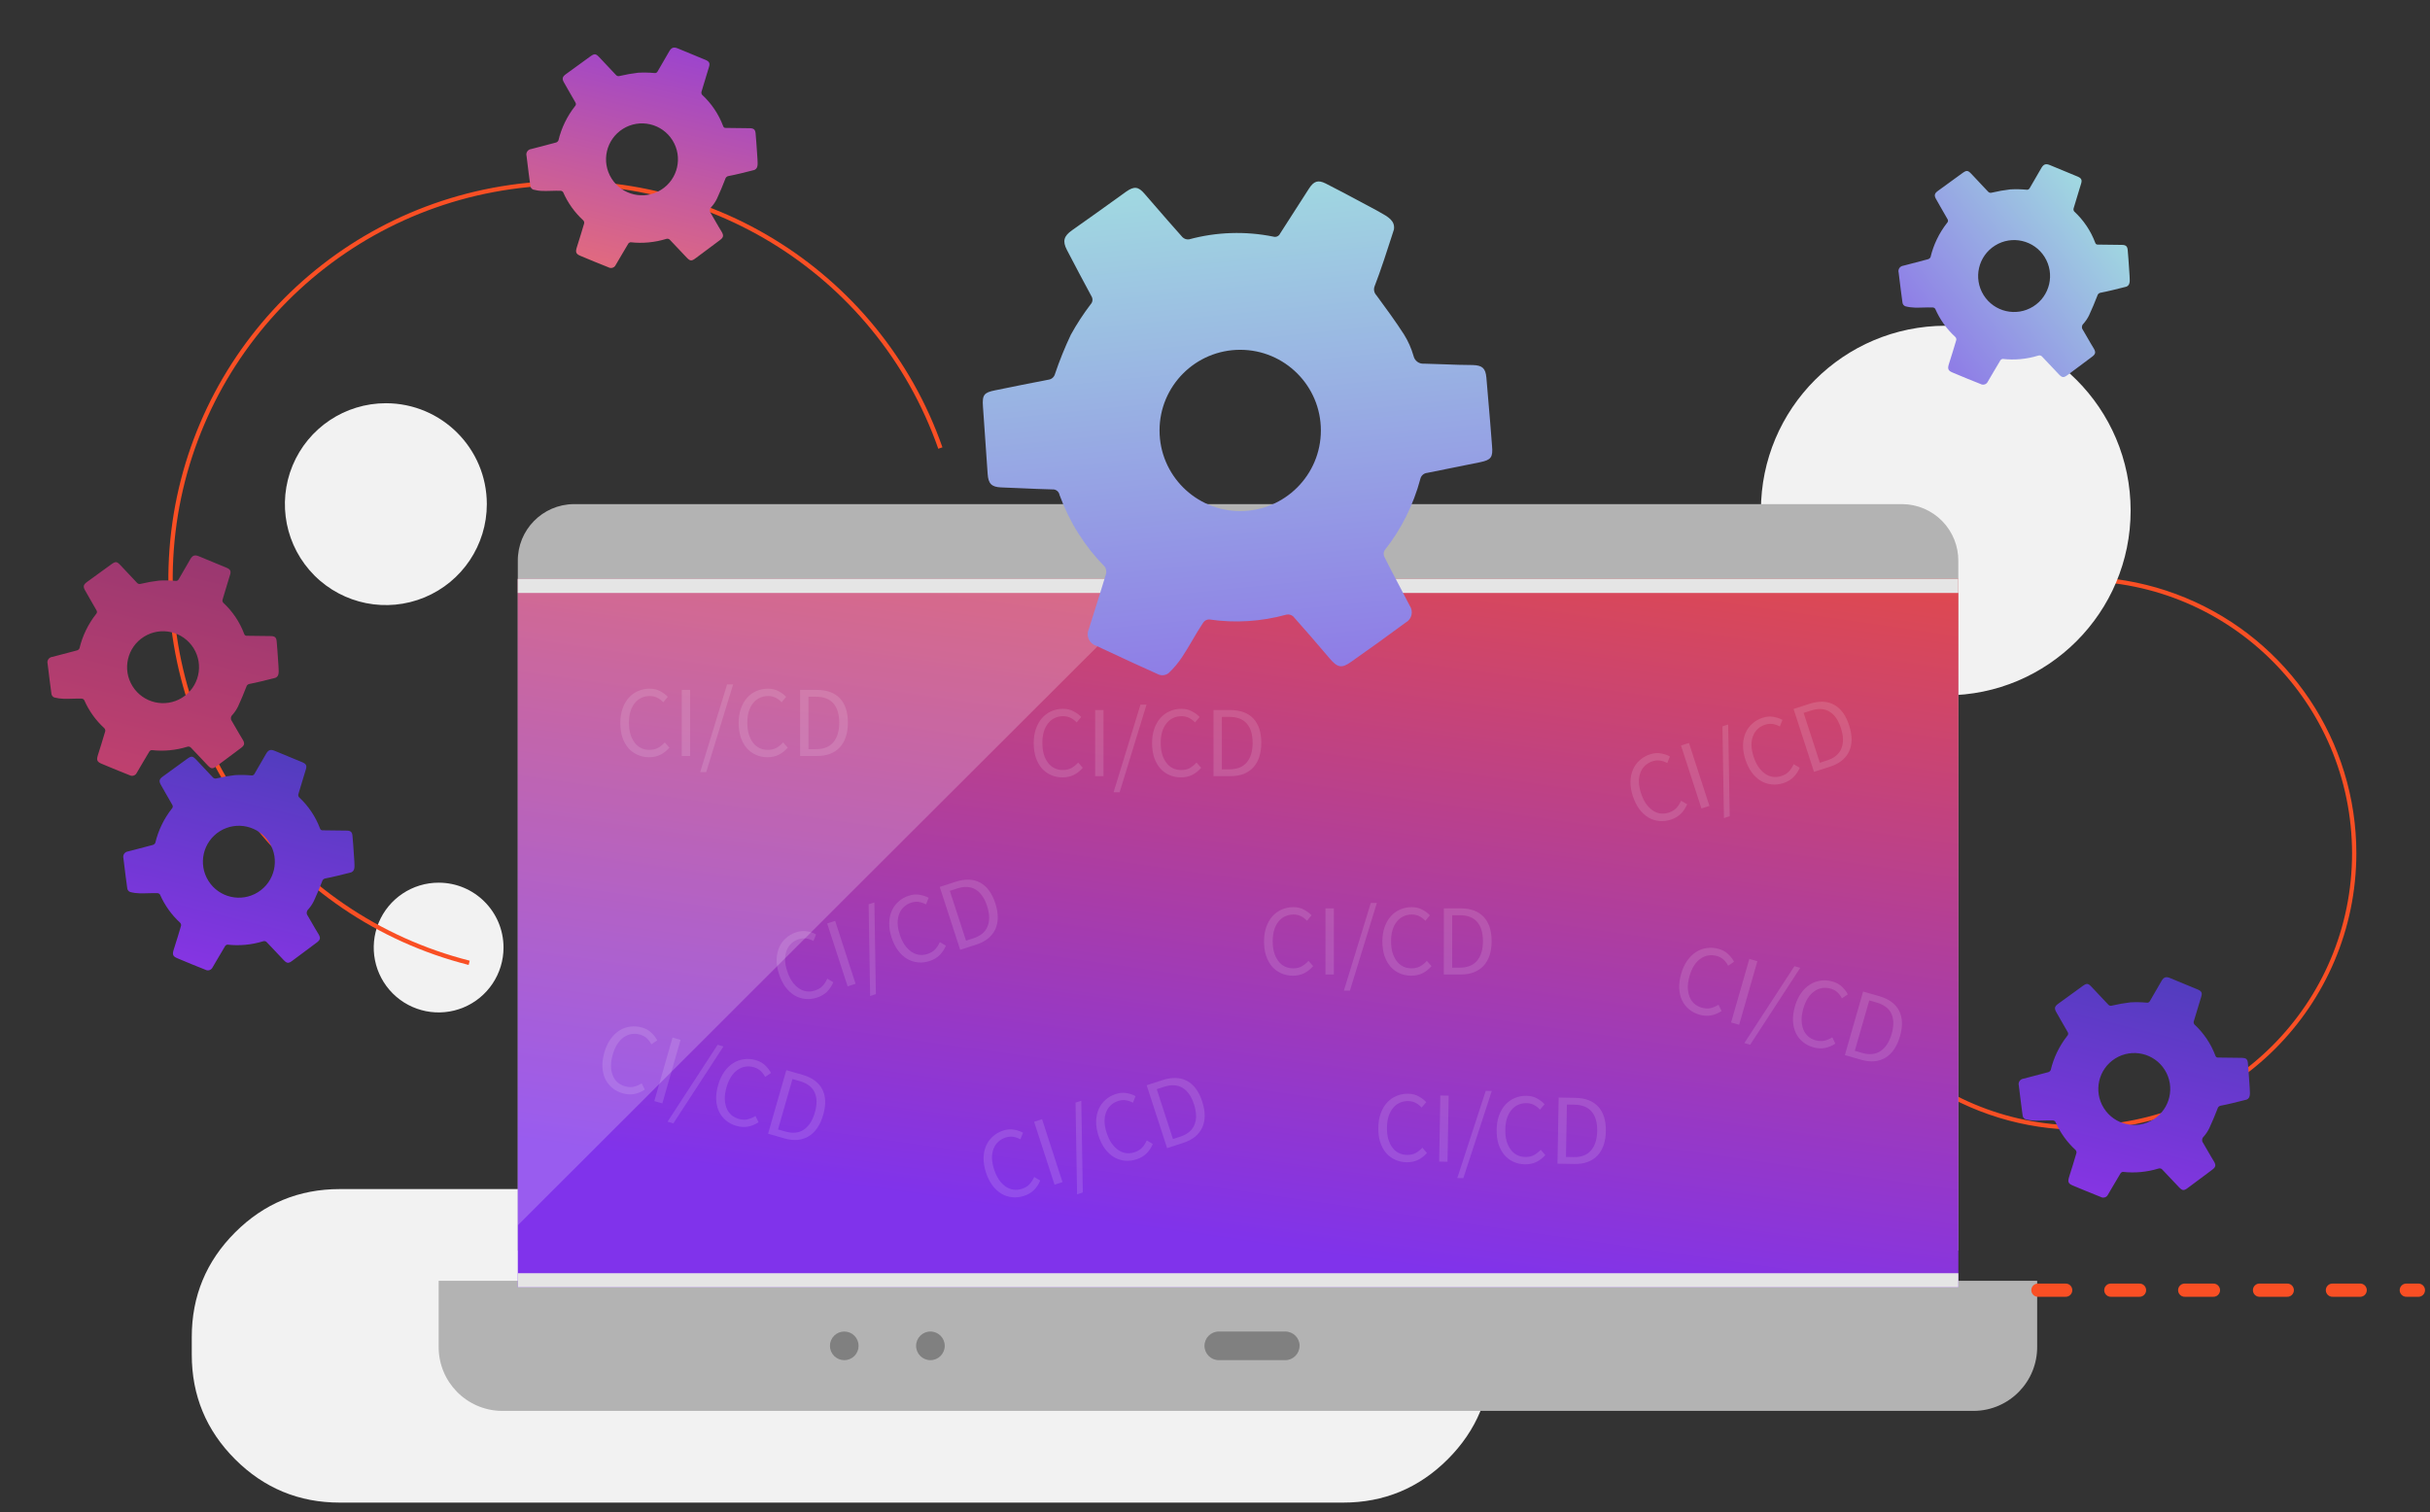 <svg width="241" height="150" viewBox="0 0 241 150" fill="none" xmlns="http://www.w3.org/2000/svg">
<rect x="0" y="0" width="241" height="150" fill="#333333" stroke="none"/>
<path fill-rule="evenodd" clip-rule="evenodd" d="M206.273 112.08C195.177 112.083 185.173 105.401 180.925 95.151C176.677 84.901 179.022 73.102 186.866 65.255C194.711 57.408 206.51 55.06 216.761 59.306C227.012 63.551 233.696 73.554 233.696 84.649C233.678 99.788 221.412 112.057 206.273 112.08H206.273ZM206.273 57.653C191.363 57.653 179.276 69.739 179.276 84.649C179.276 99.559 191.363 111.646 206.273 111.646C221.182 111.646 233.269 99.559 233.269 84.649C233.253 69.746 221.176 57.669 206.273 57.653L206.273 57.653Z" fill="#F94F24"/>
<path fill-rule="evenodd" clip-rule="evenodd" d="M19.019 133.514V132.638C19.019 128.586 20.452 125.127 23.317 122.261C26.183 119.395 29.642 117.963 33.695 117.963H133.206C137.258 117.963 140.717 119.395 143.583 122.261C146.449 125.127 147.881 128.586 147.881 132.638V134.39C147.881 138.443 146.449 141.902 143.583 144.768C140.717 147.633 137.258 149.066 133.206 149.066H33.695C29.642 149.066 26.183 147.633 23.317 144.768C20.452 141.902 19.019 138.443 19.019 134.39V133.514Z" fill="#F2F2F2"/>
<path fill-rule="evenodd" clip-rule="evenodd" d="M48.282 50.011C48.283 54.062 45.845 57.714 42.103 59.265C38.361 60.816 34.054 59.96 31.189 57.097C28.325 54.233 27.468 49.926 29.017 46.184C30.567 42.442 34.219 40.002 38.269 40.002C43.798 40.002 48.28 44.483 48.282 50.011Z" fill="#F2F2F2"/>
<path fill-rule="evenodd" clip-rule="evenodd" d="M49.938 93.999C49.939 96.603 48.372 98.951 45.966 99.948C43.561 100.945 40.791 100.394 38.95 98.553C37.109 96.712 36.559 93.942 37.556 91.537C38.554 89.132 40.902 87.564 43.506 87.566C47.058 87.568 49.936 90.447 49.938 93.999Z" fill="#F2F2F2"/>
<path fill-rule="evenodd" clip-rule="evenodd" d="M211.31 50.648C211.31 60.774 203.102 68.982 192.976 68.982C182.851 68.982 174.642 60.774 174.642 50.648C174.642 40.523 182.851 32.315 192.976 32.315C203.102 32.315 211.31 40.523 211.31 50.648Z" fill="#F2F2F2"/>
<path fill-rule="evenodd" clip-rule="evenodd" d="M194.22 124.064V55.664C194.235 54.179 193.659 52.75 192.62 51.69C191.58 50.63 190.162 50.026 188.678 50.011H56.893C53.803 50.044 51.324 52.574 51.355 55.664L51.355 124.064H194.22Z" fill="#B3B3B3"/>
<path fill-rule="evenodd" clip-rule="evenodd" d="M43.505 127.06V133.569C43.469 137.063 46.268 139.927 49.761 139.969H195.784C199.277 139.927 202.077 137.063 202.04 133.569V127.06H43.505Z" fill="#B3B3B3"/>
<rect x="51.355" y="57.43" width="142.869" height="70.27" fill="url(#paint0_linear)"/>
<path opacity="0.2" fill-rule="evenodd" clip-rule="evenodd" d="M115.549 57.43H51.355V121.558C72.748 100.167 94.146 78.792 115.549 57.43Z" fill="white"/>
<g style="mix-blend-mode:multiply">
<rect x="51.355" y="126.309" width="142.869" height="1.395" fill="#E5E5E5"/>
</g>
<g style="mix-blend-mode:multiply">
<rect x="51.355" y="57.43" width="142.869" height="1.395" fill="#E5E5E5"/>
</g>
<path fill-rule="evenodd" clip-rule="evenodd" d="M128.885 133.514C128.885 134.299 128.249 134.935 127.465 134.935H120.878C120.093 134.935 119.457 134.299 119.457 133.514V133.514C119.457 132.73 120.093 132.094 120.877 132.094H127.472C128.257 132.094 128.893 132.73 128.893 133.514H128.885Z" fill="#808080"/>
<path fill-rule="evenodd" clip-rule="evenodd" d="M85.152 133.514C85.153 133.891 85.004 134.252 84.738 134.518C84.472 134.785 84.112 134.935 83.735 134.935H83.735C83.358 134.936 82.996 134.786 82.728 134.52C82.461 134.253 82.311 133.892 82.311 133.514C82.311 133.137 82.461 132.775 82.728 132.508C82.996 132.242 83.358 132.093 83.735 132.094H83.735C84.112 132.094 84.472 132.244 84.738 132.51C85.004 132.777 85.153 133.138 85.152 133.514Z" fill="#808080"/>
<path fill-rule="evenodd" clip-rule="evenodd" d="M93.697 133.514C93.697 134.299 93.061 134.935 92.277 134.935H92.277C91.492 134.935 90.856 134.299 90.856 133.514V133.514C90.856 132.73 91.492 132.094 92.276 132.094H92.277C93.061 132.094 93.697 132.73 93.697 133.514Z" fill="#808080"/>
<path fill-rule="evenodd" clip-rule="evenodd" d="M239.896 128.649H238.7C238.454 128.668 238.218 128.547 238.089 128.336C237.96 128.125 237.96 127.86 238.089 127.649C238.218 127.438 238.454 127.317 238.7 127.336H239.896C240.24 127.361 240.506 127.648 240.506 127.992C240.506 128.337 240.24 128.624 239.896 128.649ZM234.122 128.649H231.373C231.127 128.668 230.891 128.547 230.762 128.336C230.633 128.125 230.633 127.86 230.762 127.649C230.891 127.438 231.127 127.317 231.373 127.336H234.122C234.466 127.361 234.732 127.648 234.732 127.992C234.732 128.337 234.466 128.624 234.122 128.649ZM226.795 128.649H224.046C223.703 128.624 223.437 128.337 223.437 127.992C223.437 127.648 223.703 127.361 224.046 127.336H226.795C227.042 127.317 227.278 127.438 227.407 127.649C227.535 127.86 227.535 128.125 227.407 128.336C227.278 128.547 227.042 128.668 226.795 128.649ZM219.468 128.649H216.723C216.477 128.668 216.241 128.547 216.112 128.336C215.983 128.125 215.983 127.86 216.112 127.649C216.241 127.438 216.477 127.317 216.723 127.336H219.472C219.718 127.317 219.954 127.438 220.083 127.649C220.212 127.86 220.212 128.125 220.083 128.336C219.954 128.547 219.718 128.668 219.472 128.649H219.468ZM212.142 128.649H209.396C209.15 128.668 208.914 128.547 208.785 128.336C208.656 128.125 208.656 127.86 208.785 127.649C208.914 127.438 209.15 127.317 209.396 127.336H212.142C212.388 127.317 212.624 127.438 212.753 127.649C212.882 127.86 212.882 128.125 212.753 128.336C212.624 128.547 212.388 128.668 212.142 128.649ZM204.818 128.649H202.069C201.726 128.624 201.46 128.337 201.46 127.992C201.46 127.648 201.726 127.361 202.069 127.336H204.818C205.065 127.317 205.301 127.438 205.43 127.649C205.558 127.86 205.558 128.125 205.43 128.336C205.301 128.547 205.065 128.668 204.818 128.649Z" fill="#F94F24"/>
<path fill-rule="evenodd" clip-rule="evenodd" d="M46.479 95.728C28.199 91.088 15.749 74.173 16.754 55.34C17.759 36.507 31.938 21.012 50.608 18.344C69.278 15.676 87.23 26.58 93.469 44.377L93.057 44.521C86.887 26.919 69.133 16.134 50.668 18.772C32.203 21.41 18.179 36.734 17.185 55.36C16.19 73.986 28.503 90.716 46.582 95.305L46.479 95.728Z" fill="#F94F24"/>
<path d="M168.544 100.66C168.147 100.546 167.803 100.367 167.512 100.124C167.221 99.881 166.99 99.586 166.819 99.239C166.656 98.887 166.562 98.489 166.537 98.045C166.52 97.596 166.585 97.116 166.732 96.603C166.877 96.097 167.078 95.662 167.335 95.299C167.592 94.935 167.886 94.649 168.216 94.438C168.547 94.228 168.904 94.098 169.286 94.048C169.669 93.991 170.063 94.021 170.467 94.137C170.851 94.247 171.165 94.424 171.407 94.667C171.658 94.905 171.847 95.153 171.974 95.412L171.392 95.807C171.277 95.579 171.129 95.381 170.949 95.211C170.769 95.042 170.544 94.918 170.275 94.841C169.974 94.755 169.684 94.738 169.406 94.79C169.129 94.835 168.872 94.945 168.635 95.12C168.399 95.288 168.188 95.516 168.002 95.802C167.823 96.09 167.677 96.43 167.564 96.821C167.451 97.218 167.393 97.59 167.39 97.936C167.396 98.278 167.451 98.584 167.553 98.856C167.655 99.129 167.807 99.359 168.01 99.549C168.218 99.741 168.473 99.88 168.774 99.966C169.082 100.054 169.369 100.071 169.634 100.015C169.902 99.953 170.17 99.839 170.439 99.674L170.738 100.3C170.406 100.517 170.059 100.661 169.699 100.731C169.34 100.801 168.954 100.777 168.544 100.66ZM171.685 101.435L173.493 95.129L174.291 95.358L172.483 101.664L171.685 101.435ZM173 103.477L177.965 95.85L178.542 96.015L173.577 103.642L173 103.477ZM179.828 103.895C179.431 103.781 179.086 103.603 178.795 103.36C178.504 103.117 178.274 102.822 178.103 102.475C177.94 102.123 177.846 101.725 177.821 101.281C177.804 100.832 177.869 100.351 178.016 99.838C178.161 99.332 178.362 98.897 178.619 98.534C178.875 98.171 179.169 97.884 179.5 97.674C179.831 97.463 180.187 97.333 180.569 97.283C180.953 97.227 181.347 97.257 181.75 97.372C182.135 97.483 182.448 97.659 182.691 97.902C182.941 98.14 183.13 98.389 183.257 98.647L182.676 99.042C182.561 98.815 182.413 98.617 182.233 98.447C182.053 98.277 181.828 98.154 181.559 98.077C181.257 97.99 180.968 97.973 180.689 98.025C180.413 98.071 180.156 98.181 179.918 98.356C179.683 98.524 179.472 98.751 179.286 99.037C179.106 99.326 178.96 99.665 178.848 100.056C178.734 100.454 178.676 100.825 178.674 101.172C178.68 101.513 178.734 101.82 178.836 102.092C178.939 102.364 179.091 102.595 179.293 102.785C179.502 102.976 179.757 103.115 180.058 103.202C180.366 103.29 180.652 103.306 180.918 103.251C181.185 103.189 181.454 103.075 181.723 102.909L182.022 103.536C181.689 103.753 181.343 103.896 180.983 103.966C180.623 104.036 180.238 104.013 179.828 103.895ZM182.969 104.671L184.777 98.365L186.353 98.817C187.327 99.096 187.99 99.578 188.342 100.261C188.694 100.945 188.726 101.79 188.437 102.796C188.294 103.295 188.101 103.726 187.859 104.086C187.619 104.44 187.334 104.719 187.005 104.923C186.678 105.121 186.311 105.241 185.903 105.284C185.498 105.32 185.058 105.27 184.584 105.134L182.969 104.671ZM183.954 104.246L184.675 104.453C185.412 104.664 186.026 104.601 186.518 104.264C187.017 103.928 187.381 103.36 187.611 102.559C187.84 101.758 187.83 101.092 187.58 100.563C187.336 100.035 186.845 99.665 186.108 99.454L185.387 99.247L183.954 104.246Z" fill="white" fill-opacity="0.129"/>
<path d="M105.38 77.12C104.967 77.12 104.587 77.043 104.24 76.89C103.893 76.737 103.59 76.517 103.33 76.23C103.077 75.937 102.877 75.58 102.73 75.16C102.59 74.733 102.52 74.253 102.52 73.72C102.52 73.193 102.593 72.72 102.74 72.3C102.887 71.88 103.09 71.523 103.35 71.23C103.61 70.937 103.917 70.713 104.27 70.56C104.623 70.4 105.01 70.32 105.43 70.32C105.83 70.32 106.18 70.403 106.48 70.57C106.787 70.73 107.037 70.917 107.23 71.13L106.78 71.67C106.607 71.483 106.41 71.333 106.19 71.22C105.97 71.107 105.72 71.05 105.44 71.05C105.127 71.05 104.843 71.113 104.59 71.24C104.337 71.36 104.12 71.537 103.94 71.77C103.76 71.997 103.62 72.273 103.52 72.6C103.427 72.927 103.38 73.293 103.38 73.7C103.38 74.113 103.427 74.487 103.52 74.82C103.62 75.147 103.757 75.427 103.93 75.66C104.103 75.893 104.313 76.073 104.56 76.2C104.813 76.327 105.097 76.39 105.41 76.39C105.73 76.39 106.01 76.327 106.25 76.2C106.49 76.067 106.717 75.883 106.93 75.65L107.39 76.17C107.13 76.47 106.837 76.703 106.51 76.87C106.183 77.037 105.807 77.12 105.38 77.12ZM108.613 77V70.44H109.443V77H108.613ZM110.44 78.6L113.11 69.9H113.71L111.04 78.6H110.44ZM117.118 77.12C116.705 77.12 116.325 77.043 115.978 76.89C115.632 76.737 115.328 76.517 115.068 76.23C114.815 75.937 114.615 75.58 114.468 75.16C114.328 74.733 114.258 74.253 114.258 73.72C114.258 73.193 114.332 72.72 114.478 72.3C114.625 71.88 114.828 71.523 115.088 71.23C115.348 70.937 115.655 70.713 116.008 70.56C116.362 70.4 116.748 70.32 117.168 70.32C117.568 70.32 117.918 70.403 118.218 70.57C118.525 70.73 118.775 70.917 118.968 71.13L118.518 71.67C118.345 71.483 118.148 71.333 117.928 71.22C117.708 71.107 117.458 71.05 117.178 71.05C116.865 71.05 116.582 71.113 116.328 71.24C116.075 71.36 115.858 71.537 115.678 71.77C115.498 71.997 115.358 72.273 115.258 72.6C115.165 72.927 115.118 73.293 115.118 73.7C115.118 74.113 115.165 74.487 115.258 74.82C115.358 75.147 115.495 75.427 115.668 75.66C115.842 75.893 116.052 76.073 116.298 76.2C116.552 76.327 116.835 76.39 117.148 76.39C117.468 76.39 117.748 76.327 117.988 76.2C118.228 76.067 118.455 75.883 118.668 75.65L119.128 76.17C118.868 76.47 118.575 76.703 118.248 76.87C117.922 77.037 117.545 77.12 117.118 77.12ZM120.351 77V70.44H121.991C123.005 70.44 123.775 70.72 124.301 71.28C124.828 71.84 125.091 72.643 125.091 73.69C125.091 74.21 125.025 74.677 124.891 75.09C124.758 75.497 124.561 75.843 124.301 76.13C124.041 76.41 123.721 76.627 123.341 76.78C122.961 76.927 122.525 77 122.031 77H120.351ZM121.181 76.32H121.931C122.698 76.32 123.271 76.09 123.651 75.63C124.038 75.17 124.231 74.523 124.231 73.69C124.231 72.857 124.038 72.22 123.651 71.78C123.271 71.34 122.698 71.12 121.931 71.12H121.181V76.32Z" fill="white" fill-opacity="0.129"/>
<path d="M165.706 81.315C165.313 81.442 164.928 81.487 164.551 81.448C164.174 81.409 163.818 81.294 163.482 81.102C163.15 80.901 162.85 80.624 162.58 80.269C162.315 79.907 162.101 79.472 161.936 78.965C161.773 78.464 161.696 77.991 161.706 77.546C161.716 77.102 161.799 76.7 161.956 76.34C162.112 75.981 162.335 75.674 162.624 75.419C162.91 75.157 163.253 74.962 163.653 74.832C164.033 74.708 164.392 74.679 164.729 74.745C165.07 74.803 165.365 74.903 165.615 75.046L165.354 75.699C165.131 75.575 164.898 75.493 164.654 75.453C164.409 75.413 164.154 75.437 163.888 75.523C163.59 75.62 163.34 75.768 163.138 75.966C162.934 76.159 162.783 76.394 162.684 76.671C162.583 76.943 162.535 77.249 162.541 77.591C162.553 77.93 162.622 78.293 162.747 78.68C162.875 79.073 163.035 79.414 163.227 79.702C163.423 79.982 163.639 80.206 163.876 80.374C164.113 80.543 164.369 80.649 164.642 80.693C164.922 80.735 165.211 80.708 165.509 80.611C165.814 80.512 166.06 80.365 166.25 80.171C166.437 79.97 166.596 79.725 166.726 79.438L167.325 79.79C167.17 80.156 166.963 80.468 166.704 80.728C166.445 80.987 166.112 81.183 165.706 81.315ZM168.744 80.201L166.717 73.963L167.506 73.706L169.533 79.945L168.744 80.201ZM170.976 81.159L170.827 72.059L171.397 71.874L171.547 80.973L170.976 81.159ZM176.87 77.687C176.477 77.815 176.092 77.859 175.715 77.821C175.338 77.782 174.981 77.667 174.646 77.474C174.314 77.274 174.014 76.996 173.744 76.642C173.479 76.28 173.264 75.845 173.1 75.338C172.937 74.837 172.86 74.364 172.87 73.919C172.88 73.474 172.963 73.072 173.119 72.713C173.276 72.353 173.499 72.046 173.787 71.791C174.074 71.53 174.417 71.334 174.816 71.205C175.197 71.081 175.555 71.052 175.892 71.118C176.233 71.175 176.529 71.276 176.779 71.419L176.518 72.071C176.295 71.947 176.062 71.865 175.817 71.826C175.573 71.786 175.318 71.809 175.052 71.896C174.754 71.993 174.504 72.14 174.302 72.339C174.098 72.532 173.947 72.767 173.847 73.044C173.746 73.315 173.699 73.622 173.704 73.963C173.717 74.303 173.786 74.666 173.911 75.053C174.039 75.446 174.199 75.786 174.391 76.075C174.587 76.354 174.803 76.578 175.04 76.747C175.277 76.915 175.532 77.021 175.806 77.066C176.086 77.108 176.375 77.081 176.673 76.984C176.978 76.885 177.224 76.738 177.413 76.543C177.6 76.343 177.759 76.098 177.89 75.81L178.488 76.163C178.334 76.528 178.127 76.841 177.868 77.1C177.608 77.36 177.276 77.555 176.87 77.687ZM179.908 76.574L177.881 70.335L179.44 69.828C180.404 69.515 181.223 69.544 181.897 69.913C182.571 70.283 183.07 70.966 183.393 71.961C183.554 72.456 183.634 72.92 183.635 73.355C183.634 73.783 183.554 74.173 183.396 74.526C183.235 74.873 182.997 75.178 182.683 75.441C182.367 75.698 181.975 75.903 181.506 76.055L179.908 76.574ZM180.487 75.671L181.2 75.439C181.929 75.202 182.404 74.806 182.623 74.251C182.849 73.694 182.833 73.02 182.575 72.227C182.318 71.435 181.937 70.889 181.433 70.59C180.936 70.289 180.323 70.257 179.593 70.494L178.88 70.725L180.487 75.671Z" fill="white" fill-opacity="0.129"/>
<path d="M139.496 115.301C139.083 115.294 138.704 115.211 138.36 115.051C138.016 114.892 137.717 114.667 137.462 114.376C137.214 114.078 137.02 113.718 136.881 113.295C136.748 112.866 136.687 112.385 136.696 111.852C136.705 111.325 136.787 110.853 136.941 110.436C137.095 110.019 137.304 109.665 137.569 109.377C137.834 109.088 138.145 108.87 138.501 108.723C138.857 108.569 139.245 108.496 139.665 108.503C140.065 108.51 140.413 108.6 140.71 108.771C141.014 108.937 141.261 109.128 141.45 109.344L140.991 109.876C140.821 109.687 140.627 109.533 140.409 109.416C140.191 109.299 139.942 109.238 139.662 109.233C139.349 109.228 139.064 109.286 138.809 109.408C138.553 109.524 138.334 109.697 138.15 109.927C137.966 110.15 137.821 110.425 137.715 110.749C137.616 111.074 137.563 111.44 137.556 111.847C137.549 112.26 137.589 112.634 137.677 112.969C137.771 113.297 137.903 113.58 138.072 113.816C138.241 114.052 138.448 114.236 138.692 114.367C138.943 114.498 139.226 114.566 139.539 114.572C139.859 114.577 140.14 114.519 140.382 114.397C140.624 114.267 140.854 114.088 141.071 113.859L141.522 114.386C141.257 114.682 140.96 114.91 140.63 115.071C140.301 115.232 139.923 115.309 139.496 115.301ZM142.731 115.238L142.845 108.679L143.675 108.693L143.56 115.252L142.731 115.238ZM144.529 116.869L147.351 108.217L147.951 108.228L145.129 116.88L144.529 116.869ZM151.233 115.506C150.819 115.499 150.441 115.416 150.097 115.256C149.753 115.097 149.453 114.872 149.198 114.58C148.95 114.283 148.756 113.923 148.617 113.5C148.485 113.071 148.423 112.59 148.432 112.057C148.442 111.53 148.523 111.058 148.677 110.641C148.831 110.223 149.041 109.87 149.306 109.582C149.571 109.293 149.881 109.075 150.237 108.928C150.593 108.774 150.981 108.701 151.401 108.708C151.801 108.715 152.15 108.804 152.447 108.976C152.751 109.142 152.997 109.333 153.187 109.549L152.727 110.081C152.557 109.892 152.363 109.738 152.145 109.621C151.927 109.504 151.678 109.443 151.399 109.438C151.085 109.433 150.801 109.491 150.545 109.613C150.29 109.729 150.07 109.902 149.886 110.132C149.702 110.355 149.557 110.629 149.452 110.954C149.353 111.279 149.3 111.645 149.293 112.052C149.285 112.465 149.325 112.839 149.413 113.174C149.507 113.502 149.639 113.785 149.808 114.021C149.978 114.257 150.184 114.441 150.429 114.572C150.68 114.703 150.962 114.771 151.275 114.777C151.595 114.782 151.876 114.724 152.118 114.601C152.361 114.472 152.591 114.293 152.808 114.063L153.259 114.591C152.994 114.887 152.696 115.115 152.367 115.276C152.037 115.437 151.659 115.514 151.233 115.506ZM154.467 115.443L154.582 108.884L156.221 108.912C157.234 108.93 157.999 109.223 158.516 109.792C159.033 110.361 159.282 111.169 159.264 112.216C159.255 112.736 159.18 113.201 159.04 113.612C158.899 114.016 158.697 114.36 158.432 114.642C158.167 114.917 157.843 115.128 157.46 115.275C157.078 115.415 156.64 115.48 156.147 115.472L154.467 115.443ZM155.309 114.777L156.059 114.79C156.825 114.804 157.403 114.584 157.79 114.13C158.185 113.677 158.39 113.034 158.404 112.201C158.419 111.368 158.237 110.728 157.858 110.281C157.485 109.834 156.916 109.604 156.149 109.591L155.4 109.578L155.309 114.777Z" fill="white" fill-opacity="0.129"/>
<path d="M61.751 108.458C61.354 108.345 61.01 108.166 60.719 107.923C60.428 107.68 60.197 107.385 60.026 107.038C59.863 106.686 59.77 106.288 59.744 105.844C59.727 105.395 59.792 104.915 59.939 104.402C60.084 103.896 60.285 103.461 60.542 103.097C60.799 102.734 61.093 102.447 61.423 102.237C61.754 102.027 62.111 101.897 62.492 101.847C62.876 101.79 63.27 101.82 63.674 101.936C64.058 102.046 64.372 102.222 64.614 102.465C64.865 102.704 65.054 102.952 65.181 103.21L64.599 103.605C64.484 103.378 64.337 103.18 64.156 103.01C63.976 102.841 63.751 102.717 63.482 102.64C63.181 102.554 62.891 102.537 62.613 102.588C62.336 102.634 62.079 102.744 61.842 102.919C61.606 103.087 61.395 103.314 61.209 103.601C61.029 103.889 60.884 104.229 60.772 104.62C60.658 105.017 60.599 105.389 60.597 105.735C60.603 106.076 60.658 106.383 60.76 106.655C60.862 106.927 61.014 107.158 61.217 107.348C61.425 107.54 61.68 107.679 61.981 107.765C62.289 107.853 62.576 107.87 62.841 107.814C63.109 107.752 63.377 107.638 63.647 107.473L63.945 108.099C63.613 108.316 63.266 108.459 62.907 108.53C62.547 108.6 62.161 108.576 61.751 108.458ZM64.892 109.234L66.7 102.928L67.498 103.157L65.69 109.463L64.892 109.234ZM66.207 111.276L71.172 103.649L71.749 103.814L66.784 111.441L66.207 111.276ZM73.035 111.694C72.638 111.58 72.293 111.402 72.002 111.159C71.712 110.916 71.481 110.621 71.31 110.273C71.147 109.922 71.053 109.524 71.028 109.079C71.011 108.631 71.076 108.15 71.223 107.637C71.368 107.131 71.569 106.696 71.826 106.333C72.082 105.97 72.376 105.683 72.707 105.473C73.038 105.262 73.394 105.132 73.776 105.082C74.16 105.026 74.554 105.055 74.957 105.171C75.342 105.281 75.655 105.458 75.898 105.701C76.148 105.939 76.337 106.188 76.464 106.446L75.883 106.841C75.768 106.614 75.62 106.415 75.44 106.246C75.26 106.076 75.035 105.953 74.766 105.876C74.465 105.789 74.175 105.772 73.896 105.824C73.62 105.87 73.363 105.98 73.125 106.154C72.89 106.323 72.679 106.55 72.493 106.836C72.313 107.125 72.167 107.464 72.055 107.855C71.941 108.252 71.883 108.624 71.881 108.97C71.887 109.312 71.941 109.619 72.043 109.891C72.146 110.163 72.298 110.394 72.5 110.584C72.709 110.775 72.964 110.914 73.265 111.001C73.573 111.089 73.859 111.105 74.125 111.049C74.392 110.987 74.661 110.874 74.93 110.708L75.229 111.335C74.896 111.552 74.55 111.695 74.19 111.765C73.83 111.835 73.445 111.812 73.035 111.694ZM76.176 112.47L77.984 106.164L79.56 106.616C80.534 106.895 81.197 107.377 81.549 108.06C81.901 108.744 81.933 109.588 81.644 110.594C81.501 111.094 81.308 111.525 81.066 111.885C80.826 112.239 80.541 112.518 80.212 112.722C79.885 112.92 79.518 113.04 79.111 113.082C78.705 113.119 78.265 113.069 77.791 112.933L76.176 112.47ZM77.161 112.045L77.882 112.252C78.619 112.463 79.233 112.4 79.725 112.062C80.224 111.727 80.588 111.158 80.818 110.357C81.047 109.556 81.037 108.891 80.787 108.362C80.543 107.834 80.052 107.464 79.315 107.253L78.594 107.046L77.161 112.045Z" fill="white" fill-opacity="0.129"/>
<path d="M101.549 118.641C101.156 118.768 100.771 118.813 100.394 118.774C100.017 118.735 99.66 118.62 99.324 118.428C98.993 118.227 98.692 117.949 98.423 117.595C98.158 117.233 97.943 116.798 97.778 116.291C97.616 115.79 97.539 115.317 97.549 114.872C97.558 114.427 97.642 114.025 97.798 113.666C97.955 113.307 98.178 113 98.466 112.745C98.753 112.483 99.096 112.288 99.495 112.158C99.876 112.034 100.234 112.005 100.571 112.071C100.912 112.129 101.208 112.229 101.458 112.372L101.196 113.025C100.974 112.901 100.741 112.819 100.496 112.779C100.252 112.739 99.997 112.763 99.73 112.849C99.432 112.946 99.183 113.094 98.981 113.292C98.777 113.485 98.625 113.72 98.526 113.997C98.425 114.269 98.377 114.575 98.383 114.917C98.396 115.256 98.465 115.619 98.59 116.006C98.718 116.399 98.878 116.74 99.069 117.028C99.265 117.308 99.482 117.532 99.719 117.7C99.956 117.868 100.211 117.975 100.485 118.019C100.765 118.061 101.054 118.034 101.352 117.937C101.656 117.838 101.903 117.691 102.092 117.497C102.279 117.296 102.438 117.051 102.569 116.763L103.167 117.116C103.013 117.482 102.806 117.794 102.547 118.054C102.287 118.313 101.955 118.509 101.549 118.641ZM104.587 117.527L102.56 111.288L103.349 111.032L105.376 117.271L104.587 117.527ZM106.819 118.485L106.67 109.385L107.24 109.2L107.389 118.299L106.819 118.485ZM112.713 115.013C112.32 115.141 111.935 115.185 111.558 115.147C111.181 115.108 110.824 114.993 110.488 114.8C110.157 114.6 109.856 114.322 109.587 113.968C109.322 113.605 109.107 113.171 108.942 112.663C108.779 112.162 108.703 111.69 108.713 111.245C108.722 110.8 108.805 110.398 108.962 110.039C109.119 109.679 109.341 109.372 109.63 109.117C109.917 108.856 110.26 108.66 110.659 108.531C111.04 108.407 111.398 108.378 111.735 108.444C112.076 108.501 112.372 108.602 112.621 108.745L112.36 109.397C112.138 109.273 111.904 109.191 111.66 109.152C111.416 109.112 111.16 109.135 110.894 109.222C110.596 109.319 110.346 109.466 110.145 109.665C109.941 109.858 109.789 110.092 109.69 110.37C109.589 110.641 109.541 110.948 109.547 111.289C109.559 111.629 109.628 111.992 109.754 112.379C109.882 112.772 110.041 113.112 110.233 113.401C110.429 113.68 110.646 113.904 110.883 114.073C111.12 114.241 111.375 114.347 111.649 114.392C111.929 114.434 112.218 114.406 112.516 114.31C112.82 114.211 113.067 114.064 113.256 113.869C113.443 113.668 113.602 113.424 113.733 113.136L114.331 113.489C114.176 113.854 113.969 114.167 113.71 114.426C113.451 114.686 113.119 114.881 112.713 115.013ZM115.75 113.9L113.723 107.661L115.283 107.154C116.247 106.841 117.066 106.87 117.74 107.239C118.413 107.609 118.912 108.292 119.236 109.287C119.396 109.782 119.477 110.246 119.478 110.681C119.477 111.109 119.397 111.499 119.238 111.852C119.078 112.199 118.84 112.504 118.526 112.767C118.21 113.024 117.817 113.228 117.348 113.381L115.75 113.9ZM116.33 112.997L117.043 112.765C117.772 112.528 118.246 112.132 118.466 111.577C118.691 111.02 118.675 110.346 118.418 109.553C118.16 108.761 117.78 108.215 117.276 107.916C116.778 107.615 116.165 107.583 115.436 107.82L114.723 108.051L116.33 112.997Z" fill="white" fill-opacity="0.129"/>
<path d="M81.027 98.967C80.634 99.095 80.249 99.139 79.872 99.1C79.495 99.062 79.138 98.946 78.802 98.754C78.471 98.553 78.17 98.276 77.901 97.922C77.636 97.559 77.421 97.124 77.256 96.617C77.094 96.116 77.017 95.643 77.027 95.199C77.037 94.754 77.12 94.352 77.276 93.993C77.433 93.633 77.656 93.326 77.944 93.071C78.231 92.81 78.574 92.614 78.973 92.484C79.354 92.361 79.712 92.332 80.049 92.398C80.39 92.455 80.686 92.555 80.935 92.698L80.674 93.351C80.452 93.227 80.218 93.145 79.974 93.105C79.73 93.066 79.475 93.089 79.208 93.175C78.91 93.272 78.66 93.42 78.459 93.619C78.255 93.811 78.103 94.046 78.004 94.324C77.903 94.595 77.855 94.901 77.861 95.243C77.874 95.582 77.942 95.946 78.068 96.332C78.196 96.725 78.356 97.066 78.547 97.354C78.743 97.634 78.96 97.858 79.197 98.026C79.434 98.195 79.689 98.301 79.963 98.345C80.243 98.388 80.532 98.36 80.83 98.263C81.134 98.165 81.381 98.018 81.57 97.823C81.757 97.622 81.916 97.378 82.047 97.09L82.645 97.442C82.49 97.808 82.284 98.121 82.024 98.38C81.765 98.639 81.433 98.835 81.027 98.967ZM84.065 97.854L82.037 91.615L82.827 91.358L84.854 97.597L84.065 97.854ZM86.296 98.811L86.147 89.712L86.718 89.526L86.867 98.626L86.296 98.811ZM92.191 95.34C91.798 95.467 91.413 95.512 91.035 95.473C90.658 95.434 90.302 95.319 89.966 95.127C89.635 94.926 89.334 94.649 89.065 94.294C88.8 93.932 88.585 93.497 88.42 92.99C88.257 92.489 88.181 92.016 88.191 91.571C88.2 91.127 88.283 90.725 88.44 90.365C88.597 90.006 88.819 89.699 89.108 89.444C89.394 89.182 89.738 88.987 90.137 88.857C90.517 88.733 90.876 88.704 91.213 88.77C91.554 88.828 91.849 88.928 92.099 89.071L91.838 89.724C91.616 89.6 91.382 89.518 91.138 89.478C90.894 89.438 90.638 89.462 90.372 89.548C90.074 89.645 89.824 89.793 89.622 89.992C89.419 90.184 89.267 90.419 89.168 90.696C89.067 90.968 89.019 91.274 89.025 91.616C89.037 91.955 89.106 92.318 89.232 92.705C89.359 93.098 89.519 93.439 89.711 93.727C89.907 94.007 90.124 94.231 90.361 94.399C90.597 94.567 90.853 94.674 91.127 94.718C91.407 94.76 91.696 94.733 91.994 94.636C92.298 94.537 92.545 94.39 92.734 94.196C92.921 93.995 93.08 93.75 93.211 93.463L93.809 93.815C93.654 94.181 93.447 94.493 93.188 94.753C92.929 95.012 92.597 95.208 92.191 95.34ZM95.228 94.227L93.201 87.987L94.761 87.481C95.725 87.168 96.543 87.196 97.217 87.566C97.891 87.936 98.39 88.618 98.713 89.614C98.874 90.108 98.955 90.573 98.956 91.007C98.955 91.435 98.875 91.825 98.716 92.178C98.555 92.525 98.318 92.83 98.004 93.093C97.688 93.35 97.295 93.555 96.826 93.707L95.228 94.227ZM95.808 93.323L96.521 93.091C97.25 92.855 97.724 92.459 97.944 91.904C98.169 91.347 98.153 90.672 97.896 89.879C97.638 89.087 97.257 88.541 96.754 88.242C96.256 87.941 95.643 87.909 94.914 88.146L94.201 88.378L95.808 93.323Z" fill="white" fill-opacity="0.129"/>
<path d="M128.223 96.794C127.809 96.794 127.429 96.717 127.083 96.564C126.736 96.41 126.433 96.19 126.173 95.904C125.919 95.61 125.719 95.254 125.573 94.834C125.433 94.407 125.363 93.927 125.363 93.394C125.363 92.867 125.436 92.394 125.583 91.974C125.729 91.554 125.933 91.197 126.193 90.904C126.453 90.61 126.759 90.387 127.113 90.234C127.466 90.074 127.853 89.994 128.273 89.994C128.673 89.994 129.023 90.077 129.323 90.244C129.629 90.404 129.879 90.59 130.073 90.804L129.623 91.344C129.449 91.157 129.253 91.007 129.033 90.894C128.813 90.78 128.563 90.724 128.283 90.724C127.969 90.724 127.686 90.787 127.433 90.914C127.179 91.034 126.963 91.21 126.783 91.444C126.603 91.67 126.463 91.947 126.363 92.274C126.269 92.6 126.223 92.967 126.223 93.374C126.223 93.787 126.269 94.16 126.363 94.494C126.463 94.82 126.599 95.1 126.773 95.334C126.946 95.567 127.156 95.747 127.403 95.874C127.656 96 127.939 96.064 128.253 96.064C128.573 96.064 128.853 96 129.093 95.874C129.333 95.74 129.559 95.557 129.773 95.324L130.233 95.844C129.973 96.144 129.679 96.377 129.353 96.544C129.026 96.71 128.649 96.794 128.223 96.794ZM131.456 96.674V90.114H132.286V96.674H131.456ZM133.282 98.274L135.952 89.574H136.552L133.882 98.274H133.282ZM139.961 96.794C139.548 96.794 139.168 96.717 138.821 96.564C138.474 96.41 138.171 96.19 137.911 95.904C137.658 95.61 137.458 95.254 137.311 94.834C137.171 94.407 137.101 93.927 137.101 93.394C137.101 92.867 137.174 92.394 137.321 91.974C137.468 91.554 137.671 91.197 137.931 90.904C138.191 90.61 138.498 90.387 138.851 90.234C139.204 90.074 139.591 89.994 140.011 89.994C140.411 89.994 140.761 90.077 141.061 90.244C141.368 90.404 141.618 90.59 141.811 90.804L141.361 91.344C141.188 91.157 140.991 91.007 140.771 90.894C140.551 90.78 140.301 90.724 140.021 90.724C139.708 90.724 139.424 90.787 139.171 90.914C138.918 91.034 138.701 91.21 138.521 91.444C138.341 91.67 138.201 91.947 138.101 92.274C138.008 92.6 137.961 92.967 137.961 93.374C137.961 93.787 138.008 94.16 138.101 94.494C138.201 94.82 138.338 95.1 138.511 95.334C138.684 95.567 138.894 95.747 139.141 95.874C139.394 96 139.678 96.064 139.991 96.064C140.311 96.064 140.591 96 140.831 95.874C141.071 95.74 141.298 95.557 141.511 95.324L141.971 95.844C141.711 96.144 141.418 96.377 141.091 96.544C140.764 96.71 140.388 96.794 139.961 96.794ZM143.194 96.674V90.114H144.834C145.847 90.114 146.617 90.394 147.144 90.954C147.67 91.514 147.934 92.317 147.934 93.364C147.934 93.884 147.867 94.35 147.734 94.764C147.6 95.17 147.404 95.517 147.144 95.804C146.884 96.084 146.564 96.3 146.184 96.454C145.804 96.6 145.367 96.674 144.874 96.674H143.194ZM144.024 95.994H144.774C145.54 95.994 146.114 95.764 146.494 95.304C146.88 94.844 147.074 94.197 147.074 93.364C147.074 92.53 146.88 91.894 146.494 91.454C146.114 91.014 145.54 90.794 144.774 90.794H144.024V95.994Z" fill="white" fill-opacity="0.129"/>
<path d="M64.38 75.12C63.967 75.12 63.587 75.043 63.24 74.89C62.893 74.737 62.59 74.517 62.33 74.23C62.077 73.937 61.877 73.58 61.73 73.16C61.59 72.733 61.52 72.253 61.52 71.72C61.52 71.193 61.593 70.72 61.74 70.3C61.887 69.88 62.09 69.523 62.35 69.23C62.61 68.937 62.917 68.713 63.27 68.56C63.623 68.4 64.01 68.32 64.43 68.32C64.83 68.32 65.18 68.403 65.48 68.57C65.787 68.73 66.037 68.917 66.23 69.13L65.78 69.67C65.607 69.483 65.41 69.333 65.19 69.22C64.97 69.107 64.72 69.05 64.44 69.05C64.127 69.05 63.843 69.113 63.59 69.24C63.337 69.36 63.12 69.537 62.94 69.77C62.76 69.997 62.62 70.273 62.52 70.6C62.427 70.927 62.38 71.293 62.38 71.7C62.38 72.113 62.427 72.487 62.52 72.82C62.62 73.147 62.757 73.427 62.93 73.66C63.103 73.893 63.313 74.073 63.56 74.2C63.813 74.327 64.097 74.39 64.41 74.39C64.73 74.39 65.01 74.327 65.25 74.2C65.49 74.067 65.717 73.883 65.93 73.65L66.39 74.17C66.13 74.47 65.837 74.703 65.51 74.87C65.183 75.037 64.807 75.12 64.38 75.12ZM67.613 75V68.44H68.443V75H67.613ZM69.44 76.6L72.11 67.9H72.71L70.04 76.6H69.44ZM76.118 75.12C75.705 75.12 75.325 75.043 74.978 74.89C74.632 74.737 74.328 74.517 74.068 74.23C73.815 73.937 73.615 73.58 73.468 73.16C73.328 72.733 73.258 72.253 73.258 71.72C73.258 71.193 73.332 70.72 73.478 70.3C73.625 69.88 73.828 69.523 74.088 69.23C74.348 68.937 74.655 68.713 75.008 68.56C75.362 68.4 75.748 68.32 76.168 68.32C76.568 68.32 76.918 68.403 77.218 68.57C77.525 68.73 77.775 68.917 77.968 69.13L77.518 69.67C77.345 69.483 77.148 69.333 76.928 69.22C76.708 69.107 76.458 69.05 76.178 69.05C75.865 69.05 75.582 69.113 75.328 69.24C75.075 69.36 74.858 69.537 74.678 69.77C74.498 69.997 74.358 70.273 74.258 70.6C74.165 70.927 74.118 71.293 74.118 71.7C74.118 72.113 74.165 72.487 74.258 72.82C74.358 73.147 74.495 73.427 74.668 73.66C74.842 73.893 75.052 74.073 75.298 74.2C75.552 74.327 75.835 74.39 76.148 74.39C76.468 74.39 76.748 74.327 76.988 74.2C77.228 74.067 77.455 73.883 77.668 73.65L78.128 74.17C77.868 74.47 77.575 74.703 77.248 74.87C76.922 75.037 76.545 75.12 76.118 75.12ZM79.351 75V68.44H80.991C82.004 68.44 82.775 68.72 83.301 69.28C83.828 69.84 84.091 70.643 84.091 71.69C84.091 72.21 84.025 72.677 83.891 73.09C83.758 73.497 83.561 73.843 83.301 74.13C83.041 74.41 82.721 74.627 82.341 74.78C81.961 74.927 81.525 75 81.031 75H79.351ZM80.181 74.32H80.931C81.698 74.32 82.271 74.09 82.651 73.63C83.038 73.17 83.231 72.523 83.231 71.69C83.231 70.857 83.038 70.22 82.651 69.78C82.271 69.34 81.698 69.12 80.931 69.12H80.181V74.32Z" fill="white" fill-opacity="0.129"/>
<path fill-rule="evenodd" clip-rule="evenodd" d="M147.602 39.669C147.732 41.178 147.862 42.688 147.973 44.203C148.087 45.378 147.87 45.632 146.795 45.854C145.048 46.214 143.301 46.563 141.543 46.912C141.209 46.942 140.933 47.191 140.861 47.526C140.169 50.121 138.954 52.54 137.295 54.627C137.207 54.821 137.207 55.046 137.295 55.24C137.769 56.194 138.254 57.112 138.737 58.027C139.096 58.708 139.454 59.386 139.807 60.076C139.996 60.346 140.062 60.686 139.987 61.01C139.911 61.333 139.702 61.606 139.414 61.759C137.629 63.078 135.827 64.376 134.008 65.653C133.046 66.351 132.633 66.224 131.847 65.293C130.659 63.896 129.47 62.51 128.25 61.145C128.063 60.987 127.816 60.924 127.578 60.976C125.083 61.667 122.477 61.829 119.918 61.452C119.683 61.452 119.462 61.57 119.329 61.769C118.946 62.341 118.596 62.938 118.25 63.528C117.925 64.083 117.603 64.631 117.262 65.145C116.869 65.746 116.408 66.297 115.887 66.785C115.609 66.992 115.249 67.043 114.926 66.923C113.203 66.156 111.481 65.352 109.758 64.548C109.413 64.387 109.068 64.226 108.724 64.066C108.391 63.969 108.117 63.727 107.975 63.405C107.834 63.082 107.839 62.712 107.99 62.394C108.121 61.975 108.253 61.556 108.385 61.138C108.824 59.746 109.264 58.354 109.685 56.955C109.757 56.706 109.715 56.438 109.571 56.224C107.59 54.215 106.059 51.789 105.085 49.113C105.027 48.769 104.723 48.526 104.382 48.553C103.316 48.526 102.25 48.479 101.184 48.432C100.544 48.404 99.905 48.375 99.265 48.352C98.325 48.309 98.014 47.971 97.952 47.008C97.88 45.897 97.8 44.785 97.72 43.674C97.64 42.563 97.56 41.452 97.487 40.341C97.404 39.166 97.591 38.944 98.686 38.722L98.688 38.722C100.455 38.362 102.222 38.002 104 37.664C104.312 37.62 104.567 37.385 104.64 37.071C105.086 35.753 105.607 34.464 106.201 33.209C106.782 32.155 107.439 31.147 108.165 30.193C108.374 29.978 108.408 29.644 108.248 29.389C107.421 27.865 106.615 26.331 105.808 24.786C105.354 23.907 105.519 23.41 106.315 22.849C107.979 21.684 109.634 20.492 111.28 19.307C111.413 19.211 111.547 19.115 111.68 19.019C112.476 18.458 112.9 18.5 113.51 19.22C113.822 19.58 114.135 19.941 114.447 20.301C115.383 21.382 116.319 22.463 117.272 23.526C117.443 23.695 117.678 23.776 117.913 23.749C120.647 23.007 123.511 22.913 126.286 23.474C126.554 23.558 126.841 23.427 126.958 23.167C127.916 21.664 128.874 20.172 129.832 18.691C130.297 17.982 130.71 17.823 131.455 18.193C132.656 18.797 133.842 19.433 135.031 20.07C135.509 20.327 135.988 20.584 136.468 20.839C136.573 20.899 136.677 20.956 136.778 21.012C137.679 21.512 138.376 21.899 138.246 22.765C138.177 22.98 138.106 23.2 138.035 23.422C137.776 24.229 137.509 25.06 137.274 25.749C137.254 25.809 137.233 25.87 137.212 25.931C136.933 26.75 136.651 27.576 136.334 28.384C136.207 28.695 136.277 29.054 136.509 29.294C137.45 30.574 138.391 31.854 139.249 33.188C139.657 33.845 139.973 34.557 140.189 35.304C140.296 35.79 140.738 36.121 141.223 36.077C141.893 36.09 142.563 36.115 143.232 36.141C144.184 36.178 145.134 36.214 146.081 36.214C147.012 36.246 147.332 36.532 147.415 37.463C147.476 38.198 147.539 38.934 147.602 39.669ZM123 34.702C118.582 34.702 115 38.284 115 42.702C115 47.12 118.582 50.702 123 50.702C127.418 50.702 131 47.12 131 42.702C131 38.284 127.418 34.702 123 34.702Z" fill="url(#paint1_linear)"/>
<path fill-rule="evenodd" clip-rule="evenodd" d="M206.712 35.97C206.172 36.375 205.632 36.781 205.085 37.181C204.668 37.502 204.521 37.48 204.183 37.126C203.634 36.55 203.089 35.972 202.542 35.39C202.452 35.271 202.292 35.225 202.149 35.277C201.004 35.629 199.802 35.741 198.621 35.606C198.527 35.619 198.442 35.672 198.389 35.752C198.141 36.156 197.908 36.556 197.676 36.955C197.504 37.252 197.332 37.548 197.154 37.844C197.097 37.979 196.984 38.085 196.844 38.132C196.704 38.18 196.551 38.166 196.425 38.093C195.505 37.73 194.588 37.355 193.675 36.969C193.184 36.77 193.134 36.584 193.301 36.067C193.548 35.287 193.791 34.51 194.019 33.727C194.035 33.618 194 33.51 193.925 33.432C193.074 32.652 192.397 31.705 191.935 30.649C191.879 30.559 191.782 30.504 191.675 30.501C191.369 30.491 191.06 30.5 190.756 30.508C190.469 30.516 190.185 30.524 189.911 30.517C189.591 30.51 189.273 30.466 188.966 30.384C188.822 30.328 188.717 30.204 188.686 30.053C188.569 29.221 188.466 28.38 188.363 27.538C188.343 27.37 188.322 27.201 188.301 27.033C188.259 26.885 188.286 26.724 188.374 26.594C188.463 26.464 188.604 26.379 188.76 26.361C188.949 26.311 189.139 26.262 189.328 26.213C189.958 26.051 190.589 25.888 191.217 25.716C191.328 25.685 191.42 25.606 191.466 25.501C191.758 24.277 192.314 23.125 193.095 22.124C193.212 22.021 193.232 21.849 193.141 21.726C192.899 21.317 192.665 20.903 192.431 20.488C192.291 20.24 192.15 19.991 192.008 19.744C191.802 19.378 191.857 19.181 192.206 18.93C192.609 18.64 193.011 18.347 193.412 18.054C193.813 17.762 194.214 17.469 194.617 17.179C195.042 16.87 195.17 16.888 195.513 17.25L195.513 17.25C196.067 17.833 196.62 18.417 197.168 19.009C197.258 19.117 197.408 19.157 197.544 19.111C198.147 18.968 198.758 18.86 199.373 18.789C199.909 18.759 200.445 18.77 200.977 18.819C201.108 18.847 201.243 18.781 201.301 18.66C201.682 17.987 202.071 17.32 202.465 16.65C202.69 16.27 202.917 16.215 203.317 16.384C204.151 16.738 204.992 17.082 205.83 17.424C205.898 17.452 205.965 17.48 206.033 17.507C206.433 17.676 206.517 17.846 206.389 18.247C206.327 18.45 206.265 18.654 206.202 18.857C206.014 19.466 205.827 20.075 205.65 20.687C205.627 20.791 205.651 20.899 205.717 20.982C206.644 21.84 207.356 22.901 207.8 24.083C207.831 24.204 207.948 24.282 208.075 24.265C208.869 24.272 209.66 24.281 210.446 24.294C210.824 24.302 210.982 24.421 211.018 24.79C211.073 25.387 211.113 25.985 211.153 26.585C211.169 26.827 211.185 27.069 211.202 27.311C211.204 27.364 211.207 27.417 211.21 27.469C211.233 27.927 211.252 28.282 210.894 28.438C210.796 28.462 210.696 28.488 210.595 28.513C210.229 28.606 209.852 28.702 209.536 28.775C209.508 28.782 209.48 28.788 209.452 28.795C209.076 28.883 208.698 28.972 208.317 29.042C208.169 29.068 208.05 29.179 208.015 29.324C207.753 29.982 207.491 30.64 207.189 31.28C207.037 31.589 206.843 31.877 206.611 32.135C206.453 32.291 206.432 32.536 206.564 32.709C206.717 32.965 206.865 33.224 207.014 33.483C207.225 33.852 207.436 34.22 207.659 34.578C207.867 34.938 207.835 35.126 207.502 35.378C207.239 35.575 206.976 35.772 206.712 35.97ZM202.778 25.494C201.734 23.823 199.533 23.315 197.863 24.359C196.192 25.403 195.684 27.603 196.728 29.274C197.772 30.945 199.972 31.453 201.643 30.409C203.314 29.365 203.822 27.164 202.778 25.494Z" fill="url(#paint2_linear)"/>
<path fill-rule="evenodd" clip-rule="evenodd" d="M70.631 24.395C70.091 24.801 69.551 25.207 69.004 25.607C68.587 25.927 68.44 25.905 68.102 25.551C67.553 24.976 67.008 24.398 66.461 23.816C66.371 23.696 66.211 23.65 66.068 23.703C64.923 24.054 63.721 24.166 62.54 24.032C62.446 24.044 62.361 24.098 62.308 24.177C62.06 24.581 61.827 24.982 61.595 25.381C61.423 25.677 61.251 25.973 61.073 26.269C61.016 26.404 60.903 26.51 60.763 26.558C60.623 26.605 60.47 26.591 60.344 26.518C59.423 26.155 58.507 25.78 57.594 25.394C57.103 25.196 57.053 25.009 57.22 24.492C57.467 23.713 57.71 22.936 57.938 22.152C57.954 22.044 57.919 21.935 57.843 21.858C56.993 21.078 56.316 20.13 55.854 19.074C55.798 18.985 55.701 18.93 55.594 18.926C55.288 18.916 54.979 18.925 54.675 18.934C54.388 18.942 54.104 18.95 53.83 18.942C53.51 18.936 53.192 18.891 52.885 18.81C52.741 18.753 52.636 18.629 52.605 18.479C52.488 17.646 52.385 16.805 52.282 15.963C52.262 15.795 52.241 15.627 52.22 15.458C52.178 15.31 52.205 15.149 52.293 15.02C52.382 14.89 52.523 14.804 52.679 14.786C52.868 14.737 53.058 14.688 53.247 14.639C53.877 14.476 54.508 14.313 55.136 14.142C55.247 14.11 55.339 14.031 55.385 13.926C55.677 12.702 56.233 11.55 57.014 10.55C57.131 10.446 57.151 10.274 57.06 10.151C56.818 9.742 56.584 9.328 56.35 8.914C56.21 8.665 56.069 8.417 55.927 8.169C55.721 7.803 55.776 7.606 56.125 7.355C56.528 7.065 56.929 6.772 57.331 6.48C57.732 6.187 58.133 5.894 58.536 5.604C58.961 5.295 59.089 5.313 59.432 5.675L59.432 5.675C59.986 6.259 60.539 6.842 61.087 7.434C61.177 7.542 61.327 7.583 61.463 7.536C62.066 7.393 62.677 7.286 63.292 7.214C63.828 7.185 64.364 7.195 64.896 7.244C65.027 7.272 65.162 7.206 65.22 7.085C65.601 6.413 65.99 5.745 66.384 5.075C66.609 4.696 66.836 4.641 67.236 4.809C68.07 5.163 68.911 5.507 69.749 5.85C69.817 5.877 69.884 5.905 69.952 5.933C70.352 6.101 70.436 6.271 70.308 6.672C70.246 6.875 70.183 7.079 70.121 7.282C69.933 7.891 69.746 8.501 69.569 9.112C69.546 9.217 69.57 9.325 69.636 9.407C70.563 10.266 71.275 11.326 71.719 12.508C71.75 12.629 71.867 12.707 71.993 12.69C72.788 12.697 73.579 12.707 74.365 12.719C74.743 12.727 74.901 12.846 74.936 13.215C74.992 13.812 75.032 14.411 75.072 15.011C75.088 15.252 75.104 15.494 75.121 15.736C75.123 15.79 75.126 15.843 75.129 15.894C75.152 16.353 75.171 16.708 74.813 16.863C74.715 16.888 74.615 16.913 74.514 16.939C74.148 17.031 73.771 17.127 73.455 17.201C73.427 17.207 73.399 17.214 73.371 17.22C72.995 17.308 72.617 17.397 72.236 17.468C72.088 17.494 71.969 17.605 71.933 17.749C71.672 18.407 71.41 19.066 71.108 19.705C70.956 20.015 70.762 20.303 70.53 20.561C70.372 20.716 70.351 20.961 70.483 21.134C70.636 21.39 70.784 21.65 70.933 21.909C71.144 22.277 71.355 22.646 71.578 23.004C71.786 23.363 71.754 23.552 71.421 23.803C71.158 24 70.894 24.197 70.631 24.395ZM66.696 13.918C65.653 12.248 63.452 11.739 61.781 12.783C60.111 13.827 59.602 16.028 60.646 17.699C61.69 19.369 63.891 19.877 65.562 18.833C67.232 17.79 67.74 15.589 66.696 13.918Z" fill="url(#paint3_linear)"/>
<path fill-rule="evenodd" clip-rule="evenodd" d="M23.132 74.777C22.592 75.183 22.052 75.588 21.505 75.989C21.088 76.309 20.941 76.287 20.603 75.933C20.054 75.357 19.509 74.779 18.962 74.197C18.872 74.078 18.712 74.032 18.568 74.084C17.423 74.436 16.222 74.548 15.041 74.414C14.947 74.426 14.862 74.479 14.809 74.559C14.561 74.963 14.328 75.364 14.096 75.763C13.923 76.059 13.752 76.355 13.574 76.651C13.517 76.786 13.403 76.892 13.263 76.939C13.123 76.987 12.971 76.973 12.845 76.9C11.924 76.537 11.008 76.162 10.095 75.776C9.604 75.577 9.554 75.391 9.721 74.874C9.968 74.094 10.211 73.317 10.439 72.534C10.455 72.425 10.42 72.317 10.344 72.24C9.493 71.46 8.816 70.512 8.354 69.456C8.299 69.367 8.202 69.311 8.095 69.308C7.788 69.298 7.48 69.307 7.175 69.315C6.888 69.323 6.605 69.332 6.33 69.324C6.01 69.317 5.693 69.273 5.385 69.192C5.241 69.135 5.137 69.011 5.106 68.861C4.989 68.028 4.886 67.187 4.783 66.345C4.762 66.177 4.742 66.009 4.721 65.84C4.679 65.692 4.706 65.531 4.794 65.401C4.883 65.272 5.024 65.186 5.18 65.168C5.369 65.118 5.559 65.07 5.748 65.021C6.378 64.858 7.008 64.695 7.637 64.524C7.748 64.492 7.84 64.413 7.886 64.308C8.178 63.084 8.734 61.932 9.515 60.931C9.632 60.828 9.652 60.656 9.561 60.533C9.319 60.124 9.085 59.71 8.851 59.295C8.711 59.047 8.57 58.798 8.428 58.551C8.222 58.185 8.277 57.988 8.626 57.737C9.029 57.447 9.43 57.154 9.831 56.861C10.233 56.569 10.634 56.276 11.037 55.986C11.461 55.677 11.589 55.695 11.932 56.057L11.933 56.057C12.486 56.641 13.04 57.224 13.588 57.816C13.678 57.924 13.827 57.964 13.963 57.918C14.567 57.775 15.178 57.667 15.793 57.596C16.328 57.567 16.865 57.577 17.397 57.626C17.528 57.654 17.662 57.588 17.721 57.467C18.102 56.794 18.491 56.127 18.885 55.457C19.11 55.078 19.337 55.023 19.737 55.191C20.57 55.545 21.412 55.889 22.249 56.231C22.317 56.259 22.385 56.287 22.453 56.315C22.853 56.483 22.937 56.653 22.809 57.054C22.747 57.257 22.684 57.461 22.622 57.664C22.434 58.273 22.246 58.883 22.07 59.494C22.047 59.599 22.071 59.706 22.137 59.789C23.064 60.648 23.776 61.708 24.219 62.89C24.251 63.011 24.368 63.089 24.494 63.072C25.289 63.079 26.079 63.089 26.866 63.101C27.244 63.109 27.401 63.228 27.437 63.597C27.493 64.194 27.533 64.792 27.572 65.392C27.588 65.634 27.605 65.876 27.622 66.118C27.624 66.172 27.627 66.224 27.629 66.276C27.653 66.735 27.672 67.09 27.313 67.245C27.216 67.269 27.116 67.295 27.015 67.32C26.649 67.413 26.271 67.509 25.956 67.582C25.928 67.589 25.9 67.596 25.872 67.602C25.496 67.69 25.117 67.779 24.737 67.849C24.589 67.875 24.47 67.986 24.434 68.131C24.172 68.789 23.91 69.447 23.609 70.087C23.457 70.396 23.262 70.684 23.031 70.942C22.872 71.098 22.852 71.343 22.983 71.516C23.137 71.772 23.285 72.032 23.433 72.291C23.645 72.659 23.855 73.027 24.079 73.385C24.287 73.745 24.255 73.933 23.922 74.185C23.658 74.382 23.395 74.579 23.132 74.777ZM19.197 64.299C18.153 62.629 15.953 62.121 14.282 63.165C12.611 64.209 12.103 66.409 13.147 68.08C14.191 69.751 16.392 70.259 18.062 69.215C19.733 68.171 20.241 65.97 19.197 64.299Z" fill="url(#paint4_linear)"/>
<path fill-rule="evenodd" clip-rule="evenodd" d="M30.651 94.076C30.111 94.481 29.571 94.887 29.024 95.287C28.607 95.608 28.46 95.586 28.122 95.232C27.573 94.656 27.028 94.078 26.481 93.496C26.391 93.377 26.231 93.331 26.087 93.383C24.942 93.734 23.741 93.847 22.56 93.712C22.465 93.725 22.381 93.778 22.328 93.857C22.079 94.262 21.847 94.662 21.615 95.061C21.442 95.358 21.27 95.653 21.093 95.95C21.036 96.085 20.922 96.191 20.782 96.238C20.642 96.286 20.49 96.272 20.364 96.199C19.443 95.836 18.527 95.461 17.614 95.075C17.123 94.876 17.073 94.69 17.239 94.173C17.487 93.393 17.73 92.616 17.958 91.832C17.974 91.724 17.939 91.616 17.863 91.538C17.012 90.758 16.335 89.811 15.873 88.755C15.818 88.665 15.721 88.61 15.614 88.607C15.307 88.597 14.999 88.606 14.694 88.614C14.407 88.622 14.124 88.63 13.849 88.623C13.529 88.616 13.212 88.572 12.904 88.49C12.76 88.434 12.656 88.31 12.625 88.159C12.508 87.327 12.405 86.486 12.302 85.644C12.281 85.476 12.261 85.307 12.24 85.139C12.198 84.991 12.225 84.83 12.313 84.7C12.402 84.57 12.543 84.485 12.699 84.466C12.888 84.417 13.078 84.368 13.267 84.319C13.897 84.157 14.527 83.994 15.156 83.822C15.267 83.791 15.358 83.712 15.405 83.607C15.697 82.383 16.253 81.231 17.034 80.23C17.151 80.127 17.171 79.954 17.08 79.832C16.838 79.423 16.604 79.008 16.37 78.594C16.23 78.346 16.089 78.097 15.947 77.85C15.741 77.484 15.796 77.287 16.145 77.036C16.548 76.746 16.949 76.453 17.351 76.16C17.752 75.868 18.153 75.575 18.556 75.285C18.98 74.976 19.108 74.994 19.451 75.356L19.452 75.356C20.005 75.939 20.559 76.523 21.107 77.115C21.197 77.223 21.346 77.263 21.482 77.217C22.086 77.074 22.697 76.966 23.312 76.895C23.847 76.865 24.384 76.876 24.916 76.925C25.047 76.953 25.181 76.887 25.24 76.766C25.62 76.093 26.01 75.426 26.404 74.756C26.628 74.376 26.856 74.321 27.256 74.49C28.089 74.844 28.931 75.188 29.768 75.53C29.836 75.558 29.904 75.586 29.972 75.613C30.372 75.782 30.456 75.952 30.328 76.353C30.266 76.556 30.203 76.76 30.141 76.963C29.953 77.572 29.765 78.181 29.589 78.793C29.566 78.897 29.59 79.005 29.656 79.088C30.583 79.947 31.295 81.007 31.738 82.189C31.77 82.31 31.887 82.388 32.013 82.371C32.808 82.378 33.598 82.387 34.385 82.4C34.763 82.408 34.92 82.527 34.956 82.896C35.012 83.493 35.052 84.091 35.091 84.691C35.107 84.933 35.123 85.174 35.141 85.416C35.143 85.47 35.146 85.523 35.148 85.575C35.172 86.034 35.191 86.388 34.832 86.544C34.735 86.568 34.635 86.594 34.534 86.619C34.168 86.712 33.79 86.808 33.474 86.881C33.447 86.888 33.419 86.894 33.391 86.901C33.015 86.989 32.636 87.078 32.256 87.148C32.108 87.174 31.989 87.285 31.953 87.43C31.691 88.088 31.43 88.746 31.128 89.386C30.976 89.695 30.782 89.983 30.55 90.241C30.392 90.397 30.371 90.642 30.502 90.815C30.655 91.071 30.804 91.33 30.952 91.59C31.164 91.958 31.374 92.326 31.598 92.684C31.806 93.044 31.774 93.232 31.441 93.484C31.177 93.68 30.914 93.878 30.651 94.076ZM26.716 83.598C25.672 81.927 23.471 81.419 21.8 82.463C20.13 83.507 19.622 85.707 20.666 87.378C21.71 89.049 23.91 89.557 25.581 88.513C27.252 87.469 27.76 85.268 26.716 83.598Z" fill="url(#paint5_linear)"/>
<path fill-rule="evenodd" clip-rule="evenodd" d="M218.631 116.62C218.091 117.025 217.551 117.431 217.004 117.831C216.587 118.152 216.44 118.129 216.102 117.775C215.553 117.2 215.008 116.622 214.461 116.04C214.371 115.92 214.211 115.875 214.068 115.927C212.923 116.278 211.721 116.39 210.54 116.256C210.446 116.269 210.361 116.322 210.308 116.401C210.06 116.806 209.827 117.206 209.595 117.605C209.423 117.901 209.251 118.197 209.073 118.494C209.016 118.629 208.903 118.734 208.763 118.782C208.623 118.83 208.47 118.815 208.344 118.743C207.423 118.379 206.507 118.005 205.594 117.618C205.103 117.42 205.053 117.234 205.22 116.716C205.467 115.937 205.71 115.16 205.938 114.376C205.954 114.268 205.919 114.16 205.844 114.082C204.993 113.302 204.316 112.355 203.854 111.298C203.798 111.209 203.701 111.154 203.594 111.151C203.288 111.141 202.979 111.149 202.675 111.158C202.388 111.166 202.104 111.174 201.83 111.166C201.51 111.16 201.192 111.116 200.885 111.034C200.741 110.978 200.636 110.854 200.605 110.703C200.488 109.87 200.385 109.029 200.282 108.188C200.262 108.02 200.241 107.851 200.22 107.683C200.178 107.534 200.205 107.374 200.293 107.244C200.382 107.114 200.523 107.029 200.679 107.01C200.868 106.961 201.058 106.912 201.247 106.863C201.877 106.7 202.508 106.537 203.136 106.366C203.247 106.335 203.339 106.255 203.385 106.151C203.677 104.927 204.233 103.775 205.014 102.774C205.131 102.671 205.151 102.498 205.06 102.376C204.818 101.966 204.584 101.552 204.35 101.138C204.21 100.889 204.069 100.641 203.927 100.393C203.721 100.028 203.776 99.831 204.125 99.579C204.528 99.29 204.929 98.997 205.331 98.704C205.732 98.411 206.133 98.118 206.536 97.829C206.961 97.52 207.089 97.537 207.432 97.899L207.432 97.9C207.986 98.483 208.539 99.066 209.087 99.658C209.177 99.766 209.327 99.807 209.463 99.761C210.066 99.618 210.677 99.51 211.292 99.438C211.828 99.409 212.364 99.419 212.896 99.468C213.027 99.496 213.162 99.43 213.22 99.31C213.601 98.637 213.99 97.969 214.384 97.3C214.609 96.92 214.836 96.865 215.236 97.034C216.07 97.388 216.911 97.732 217.749 98.074C217.816 98.102 217.884 98.129 217.952 98.157C218.352 98.326 218.436 98.496 218.308 98.896C218.246 99.1 218.184 99.303 218.121 99.507C217.933 100.116 217.746 100.725 217.569 101.337C217.546 101.441 217.57 101.549 217.636 101.632C218.563 102.49 219.275 103.551 219.719 104.733C219.75 104.854 219.867 104.931 219.993 104.914C220.788 104.921 221.578 104.931 222.365 104.943C222.743 104.952 222.901 105.07 222.936 105.439C222.992 106.036 223.032 106.635 223.072 107.235C223.088 107.477 223.104 107.718 223.121 107.96C223.123 108.014 223.126 108.067 223.128 108.119C223.152 108.577 223.171 108.932 222.813 109.087C222.715 109.112 222.615 109.137 222.514 109.163C222.148 109.256 221.771 109.351 221.455 109.425C221.427 109.432 221.399 109.438 221.371 109.445C220.995 109.533 220.617 109.621 220.236 109.692C220.088 109.718 219.969 109.829 219.934 109.973C219.672 110.632 219.41 111.29 219.108 111.929C218.956 112.239 218.762 112.527 218.53 112.785C218.372 112.94 218.351 113.185 218.482 113.358C218.636 113.615 218.784 113.874 218.933 114.133C219.144 114.502 219.355 114.87 219.578 115.228C219.786 115.587 219.754 115.776 219.421 116.027C219.158 116.224 218.894 116.422 218.631 116.62ZM214.697 106.142C213.653 104.472 211.452 103.964 209.781 105.008C208.111 106.052 207.603 108.252 208.647 109.923C209.69 111.594 211.891 112.102 213.562 111.058C215.232 110.014 215.74 107.813 214.697 106.142Z" fill="url(#paint6_linear)"/>
<defs>
<linearGradient id="paint0_linear" x1="196.109" y1="133.801" x2="209.655" y2="39.53" gradientUnits="userSpaceOnUse">
<stop stop-color="#8033EB"/>
<stop offset="1" stop-color="#F94F24"/>
</linearGradient>
<linearGradient id="paint1_linear" x1="176.326" y1="100.699" x2="166.97" y2="8.74" gradientUnits="userSpaceOnUse">
<stop stop-color="#8033EB"/>
<stop offset="1" stop-color="#A2E1E0"/>
</linearGradient>
<linearGradient id="paint2_linear" x1="190.423" y1="61.251" x2="222.984" y2="35.985" gradientUnits="userSpaceOnUse">
<stop stop-color="#8033EB"/>
<stop offset="1" stop-color="#A2E1E0"/>
</linearGradient>
<linearGradient id="paint3_linear" x1="75.627" y1="34.766" x2="83.156" y2="4.318" gradientUnits="userSpaceOnUse">
<stop stop-color="#EE7170"/>
<stop offset="1" stop-color="#8F3DDC"/>
</linearGradient>
<linearGradient id="paint4_linear" x1="28.128" y1="85.148" x2="35.656" y2="54.7" gradientUnits="userSpaceOnUse">
<stop stop-color="#C6426E"/>
<stop offset="1" stop-color="#933671"/>
</linearGradient>
<linearGradient id="paint5_linear" x1="35.647" y1="104.447" x2="43.175" y2="73.999" gradientUnits="userSpaceOnUse">
<stop stop-color="#9033EA"/>
<stop offset="1" stop-color="#483EB7"/>
</linearGradient>
<linearGradient id="paint6_linear" x1="223.627" y1="126.991" x2="231.156" y2="96.543" gradientUnits="userSpaceOnUse">
<stop stop-color="#9033EA"/>
<stop offset="1" stop-color="#483EB7"/>
</linearGradient>
</defs>
</svg>
